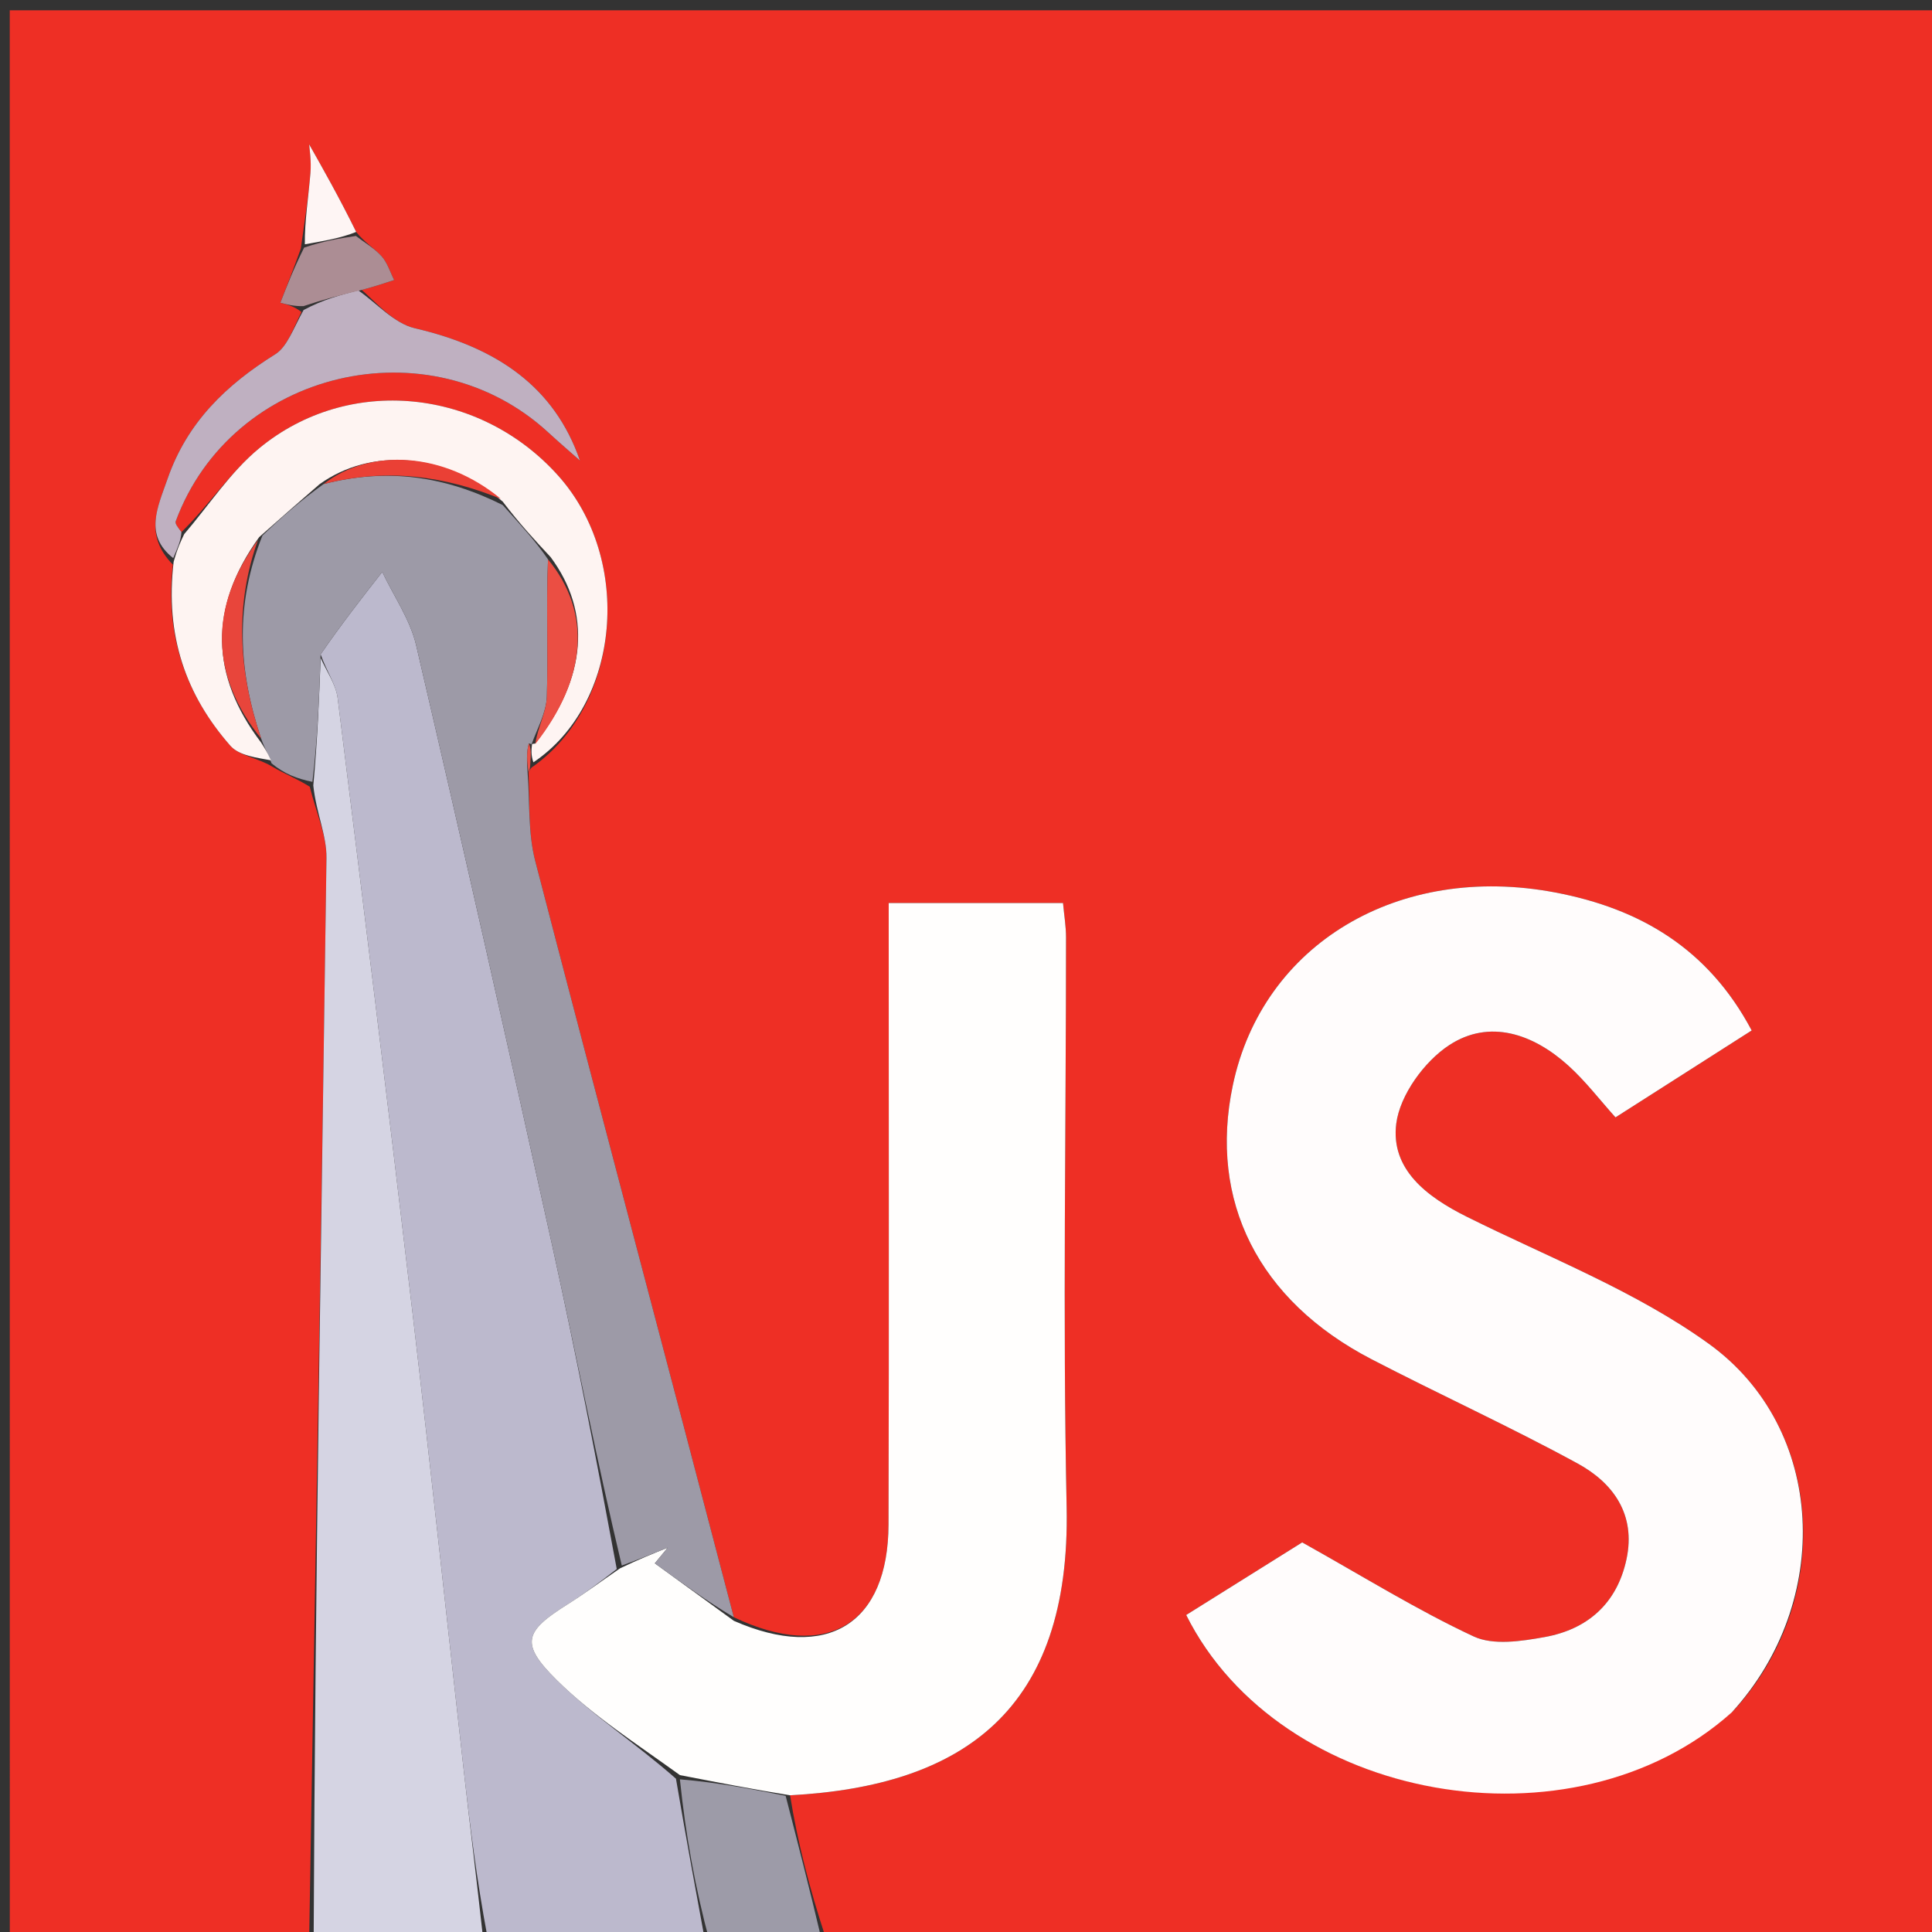 <svg version="1.1" id="Layer_1" xmlns="http://www.w3.org/2000/svg" xmlns:xlink="http://www.w3.org/1999/xlink" x="0px" y="0px"
	 width="100%" viewBox="0 0 200 200" enable-background="new 0 0 200 200" xml:space="preserve">
<rect x="0" y="0" width="200" height="200" fill="#333333" stroke="none"/>
<path fill="#EE2F25" opacity="1" stroke="none" 
	d="
M32,201 
	C21.673,201 11.345,201 1.014,201 
	C1.009,134.378 1.009,67.757 1.009,1.068 
	C67.582,1.068 134.165,1.068 200.874,1.068 
	C200.874,67.543 200.874,134.087 200.874,201 
	C162.647,201 124.292,201 85.476,200.602 
	C83.786,195.436 82.557,190.669 81.788,185.848 
	C99.696,184.893 110.856,177.047 110.417,156.001 
	C110.007,136.35 110.359,116.683 110.354,97.023 
	C110.354,95.895 110.16,94.767 110.043,93.484 
	C103.96,93.484 98.089,93.484 91.998,93.484 
	C91.998,115.166 92.039,136.482 91.981,157.799 
	C91.953,168.125 85.617,172.02 75.963,167.414 
	C69.083,141.076 62.159,115.124 55.406,89.128 
	C54.648,86.208 54.857,83.037 54.708,79.931 
	C54.799,79.881 54.897,79.482 55.22,79.322 
	C64.216,72.888 65.567,57.964 57.805,49.264 
	C49.721,40.202 36.117,38.757 26.84,46.399 
	C23.843,48.868 21.638,52.298 18.786,55.078 
	C18.389,54.565 18.104,54.198 18.189,53.968 
	C23.976,38.292 44.482,33.432 56.794,44.797 
	C57.855,45.776 58.953,46.714 60.034,47.672 
	C57.396,40.066 51.493,35.972 42.949,33.982 
	C40.803,33.483 39.025,31.406 37.454,30.012 
	C38.821,29.643 39.812,29.315 40.803,28.988 
	C40.381,28.157 40.103,27.196 39.501,26.527 
	C38.756,25.7 37.742,25.115 36.871,24.008 
	C35.127,20.461 33.356,17.332 32.005,14.946 
	C32.025,15.299 32.245,16.629 32.136,17.932 
	C31.927,20.429 31.531,22.911 31.14,25.741 
	C30.386,27.835 29.705,29.589 29.024,31.342 
	C29.747,31.528 30.47,31.714 31.209,32.3 
	C30.33,34.054 29.739,35.898 28.486,36.68 
	C23.411,39.846 19.386,43.716 17.359,49.529 
	C16.309,52.541 14.892,55.374 17.893,58.452 
	C17.072,65.867 19.27,71.98 23.846,77.197 
	C24.763,78.243 26.649,78.439 28.158,79.346 
	C29.478,80.132 30.727,80.6 32.068,81.443 
	C32.732,84.153 33.829,86.496 33.797,88.824 
	C33.283,126.217 32.625,163.608 32,201 
M179.529,177.012 
	C189.781,165.789 189.069,147.886 176.895,139.108 
	C169.321,133.646 160.298,130.168 151.845,125.959 
	C147.7,123.895 143.941,121.05 144.54,116.32 
	C144.914,113.368 147.438,109.887 150.015,108.196 
	C154.192,105.457 158.711,107.024 162.337,110.295 
	C164.127,111.91 165.612,113.865 167.236,115.669 
	C172.022,112.615 176.621,109.68 181.333,106.673 
	C176.834,98.191 169.775,94.063 161.035,92.396 
	C144.789,89.296 130.704,97.728 127.624,112.34 
	C125.1,124.315 130.262,134.63 141.981,140.707 
	C149.054,144.375 156.318,147.683 163.309,151.496 
	C167.007,153.513 169.361,156.779 168.375,161.406 
	C167.397,165.989 164.349,168.669 159.896,169.47 
	C157.497,169.902 154.585,170.351 152.552,169.404 
	C146.737,166.694 141.252,163.275 134.804,159.668 
	C131.671,161.629 127.209,164.421 122.795,167.183 
	C132.523,186.629 162.855,191.966 179.529,177.012 
z"/>
<path fill="#BCB9CD" opacity="1" stroke="none" 
	d="
M73,201 
	C65.646,201 58.291,201 50.469,200.564 
	C49.337,194.534 48.645,188.943 48.016,183.346 
	C46.238,167.538 44.563,151.718 42.705,135.92 
	C40.209,114.694 37.606,93.48 34.954,72.272 
	C34.774,70.834 33.799,69.494 33.192,67.738 
	C35.318,64.646 37.444,61.925 39.571,59.203 
	C40.768,61.731 42.462,64.142 43.082,66.803 
	C47.907,87.509 52.595,108.248 57.179,129.009 
	C59.61,140.02 61.75,151.095 63.846,162.425 
	C62.038,163.834 60.441,165.019 58.763,166.074 
	C54.279,168.894 53.795,170.126 57.644,173.93 
	C61.351,177.594 65.835,180.472 69.976,184.133 
	C70.983,190.047 71.991,195.524 73,201 
z"/>
<path fill="#D5D4E3" opacity="1" stroke="none" 
	d="
M33.194,68.108 
	C33.799,69.494 34.774,70.834 34.954,72.272 
	C37.606,93.48 40.209,114.694 42.705,135.92 
	C44.563,151.718 46.238,167.538 48.016,183.346 
	C48.645,188.943 49.337,194.534 50,200.564 
	C44.312,201 38.624,201 32.468,201 
	C32.625,163.608 33.283,126.217 33.797,88.824 
	C33.829,86.496 32.732,84.153 32.433,81.313 
	C32.869,76.575 33.031,72.342 33.194,68.108 
z"/>
<path fill="#9D9BA8" opacity="1" stroke="none" 
	d="
M73.461,201 
	C71.991,195.524 70.983,190.047 70.384,184.197 
	C74.306,184.516 77.817,185.209 81.329,185.902 
	C82.557,190.669 83.786,195.436 85.007,200.602 
	C81.307,201 77.614,201 73.461,201 
z"/>
<path fill="#FFFCFC" opacity="1" stroke="none" 
	d="
M179.271,177.264 
	C162.855,191.966 132.523,186.629 122.795,167.183 
	C127.209,164.421 131.671,161.629 134.804,159.668 
	C141.252,163.275 146.737,166.694 152.552,169.404 
	C154.585,170.351 157.497,169.902 159.896,169.47 
	C164.349,168.669 167.397,165.989 168.375,161.406 
	C169.361,156.779 167.007,153.513 163.309,151.496 
	C156.318,147.683 149.054,144.375 141.981,140.707 
	C130.262,134.63 125.1,124.315 127.624,112.34 
	C130.704,97.728 144.789,89.296 161.035,92.396 
	C169.775,94.063 176.834,98.191 181.333,106.673 
	C176.621,109.68 172.022,112.615 167.236,115.669 
	C165.612,113.865 164.127,111.91 162.337,110.295 
	C158.711,107.024 154.192,105.457 150.015,108.196 
	C147.438,109.887 144.914,113.368 144.54,116.32 
	C143.941,121.05 147.7,123.895 151.845,125.959 
	C160.298,130.168 169.321,133.646 176.895,139.108 
	C189.069,147.886 189.781,165.789 179.271,177.264 
z"/>
<path fill="#FFFEFD" opacity="1" stroke="none" 
	d="
M81.788,185.848 
	C77.817,185.209 74.306,184.516 70.386,183.759 
	C65.835,180.472 61.351,177.594 57.644,173.93 
	C53.795,170.126 54.279,168.894 58.763,166.074 
	C60.441,165.019 62.038,163.834 64.192,162.349 
	C66.183,161.398 67.654,160.804 69.124,160.211 
	C68.679,160.752 68.233,161.294 67.787,161.835 
	C70.515,163.819 73.242,165.803 75.97,167.788 
	C85.617,172.02 91.953,168.125 91.981,157.799 
	C92.039,136.482 91.998,115.166 91.998,93.484 
	C98.089,93.484 103.96,93.484 110.043,93.484 
	C110.16,94.767 110.354,95.895 110.354,97.023 
	C110.359,116.683 110.007,136.35 110.417,156.001 
	C110.856,177.047 99.696,184.893 81.788,185.848 
z"/>
<path fill="#9D9AA7" opacity="1" stroke="none" 
	d="
M75.963,167.414 
	C73.242,165.803 70.515,163.819 67.787,161.835 
	C68.233,161.294 68.679,160.752 69.124,160.211 
	C67.654,160.804 66.183,161.398 64.367,162.066 
	C61.75,151.095 59.61,140.02 57.179,129.009 
	C52.595,108.248 47.907,87.509 43.082,66.803 
	C42.462,64.142 40.768,61.731 39.571,59.203 
	C37.444,61.925 35.318,64.646 33.192,67.738 
	C33.031,72.342 32.869,76.575 32.341,80.938 
	C30.727,80.6 29.478,80.132 28.118,79.027 
	C27.679,77.88 27.35,77.369 27.035,76.46 
	C24.615,69.285 24.339,62.507 27.17,55.437 
	C29.222,53.471 31.151,51.798 33.498,50.111 
	C40.142,48.403 46.092,49.308 52.042,52.282 
	C53.823,54.266 55.413,55.97 56.73,57.905 
	C56.534,62.791 56.757,67.451 56.61,72.1 
	C56.557,73.77 55.61,75.412 55.036,77.033 
	C55.001,77 55.073,77.067 54.744,76.953 
	C54.482,77.887 54.55,78.934 54.617,79.982 
	C54.857,83.037 54.648,86.208 55.406,89.128 
	C62.159,115.124 69.083,141.076 75.963,167.414 
z"/>
<path fill="#FEF4F2" opacity="1" stroke="none" 
	d="
M33.08,50.125 
	C31.151,51.798 29.222,53.471 26.828,55.604 
	C21.568,62.913 21.79,69.957 27.021,76.859 
	C27.35,77.369 27.679,77.88 28.048,78.709 
	C26.649,78.439 24.763,78.243 23.846,77.197 
	C19.27,71.98 17.072,65.867 17.976,58.16 
	C18.367,56.753 18.719,56.021 19.071,55.289 
	C21.638,52.298 23.843,48.868 26.84,46.399 
	C36.117,38.757 49.721,40.202 57.805,49.264 
	C65.567,57.964 64.216,72.888 55.216,78.916 
	C54.95,78.135 55.012,77.601 55.073,77.067 
	C55.073,77.067 55.001,77 55.388,76.978 
	C60.792,70.163 61.225,63.362 57.003,57.675 
	C55.413,55.97 53.823,54.266 52.033,51.916 
	C45.996,46.793 38.368,46.327 33.08,50.125 
z"/>
<path fill="#BFB0C1" opacity="1" stroke="none" 
	d="
M18.786,55.078 
	C18.719,56.021 18.367,56.753 17.932,57.777 
	C14.892,55.374 16.309,52.541 17.359,49.529 
	C19.386,43.716 23.411,39.846 28.486,36.68 
	C29.739,35.898 30.33,34.054 31.429,32.092 
	C33.448,31.008 35.263,30.531 37.078,30.054 
	C39.025,31.406 40.803,33.483 42.949,33.982 
	C51.493,35.972 57.396,40.066 60.034,47.672 
	C58.953,46.714 57.855,45.776 56.794,44.797 
	C44.482,33.432 23.976,38.292 18.189,53.968 
	C18.104,54.198 18.389,54.565 18.786,55.078 
z"/>
<path fill="#AC8D94" opacity="1" stroke="none" 
	d="
M37.454,30.012 
	C35.263,30.531 33.448,31.008 31.413,31.693 
	C30.47,31.714 29.747,31.528 29.024,31.342 
	C29.705,29.589 30.386,27.835 31.484,25.632 
	C33.549,24.93 35.197,24.678 36.845,24.426 
	C37.742,25.115 38.756,25.7 39.501,26.527 
	C40.103,27.196 40.381,28.157 40.803,28.988 
	C39.812,29.315 38.821,29.643 37.454,30.012 
z"/>
<path fill="#FEF5F4" opacity="1" stroke="none" 
	d="
M36.871,24.008 
	C35.197,24.678 33.549,24.93 31.557,25.291 
	C31.531,22.911 31.927,20.429 32.136,17.932 
	C32.245,16.629 32.025,15.299 32.005,14.946 
	C33.356,17.332 35.127,20.461 36.871,24.008 
z"/>
<path fill="#EB4E43" opacity="1" stroke="none" 
	d="
M54.744,76.953 
	C55.012,77.601 54.95,78.135 54.893,79.076 
	C54.897,79.482 54.799,79.881 54.708,79.931 
	C54.55,78.934 54.482,77.887 54.744,76.953 
z"/>
<path fill="#E8453B" opacity="1" stroke="none" 
	d="
M27.035,76.46 
	C21.79,69.957 21.568,62.913 26.705,55.897 
	C24.339,62.507 24.615,69.285 27.035,76.46 
z"/>
<path fill="#EB4E43" opacity="1" stroke="none" 
	d="
M56.73,57.905 
	C61.225,63.362 60.792,70.163 55.423,77.012 
	C55.61,75.412 56.557,73.77 56.61,72.1 
	C56.757,67.451 56.534,62.791 56.73,57.905 
z"/>
<path fill="#EA4035" opacity="1" stroke="none" 
	d="
M33.498,50.111 
	C38.368,46.327 45.996,46.793 51.842,51.637 
	C46.092,49.308 40.142,48.403 33.498,50.111 
z"/>
</svg>